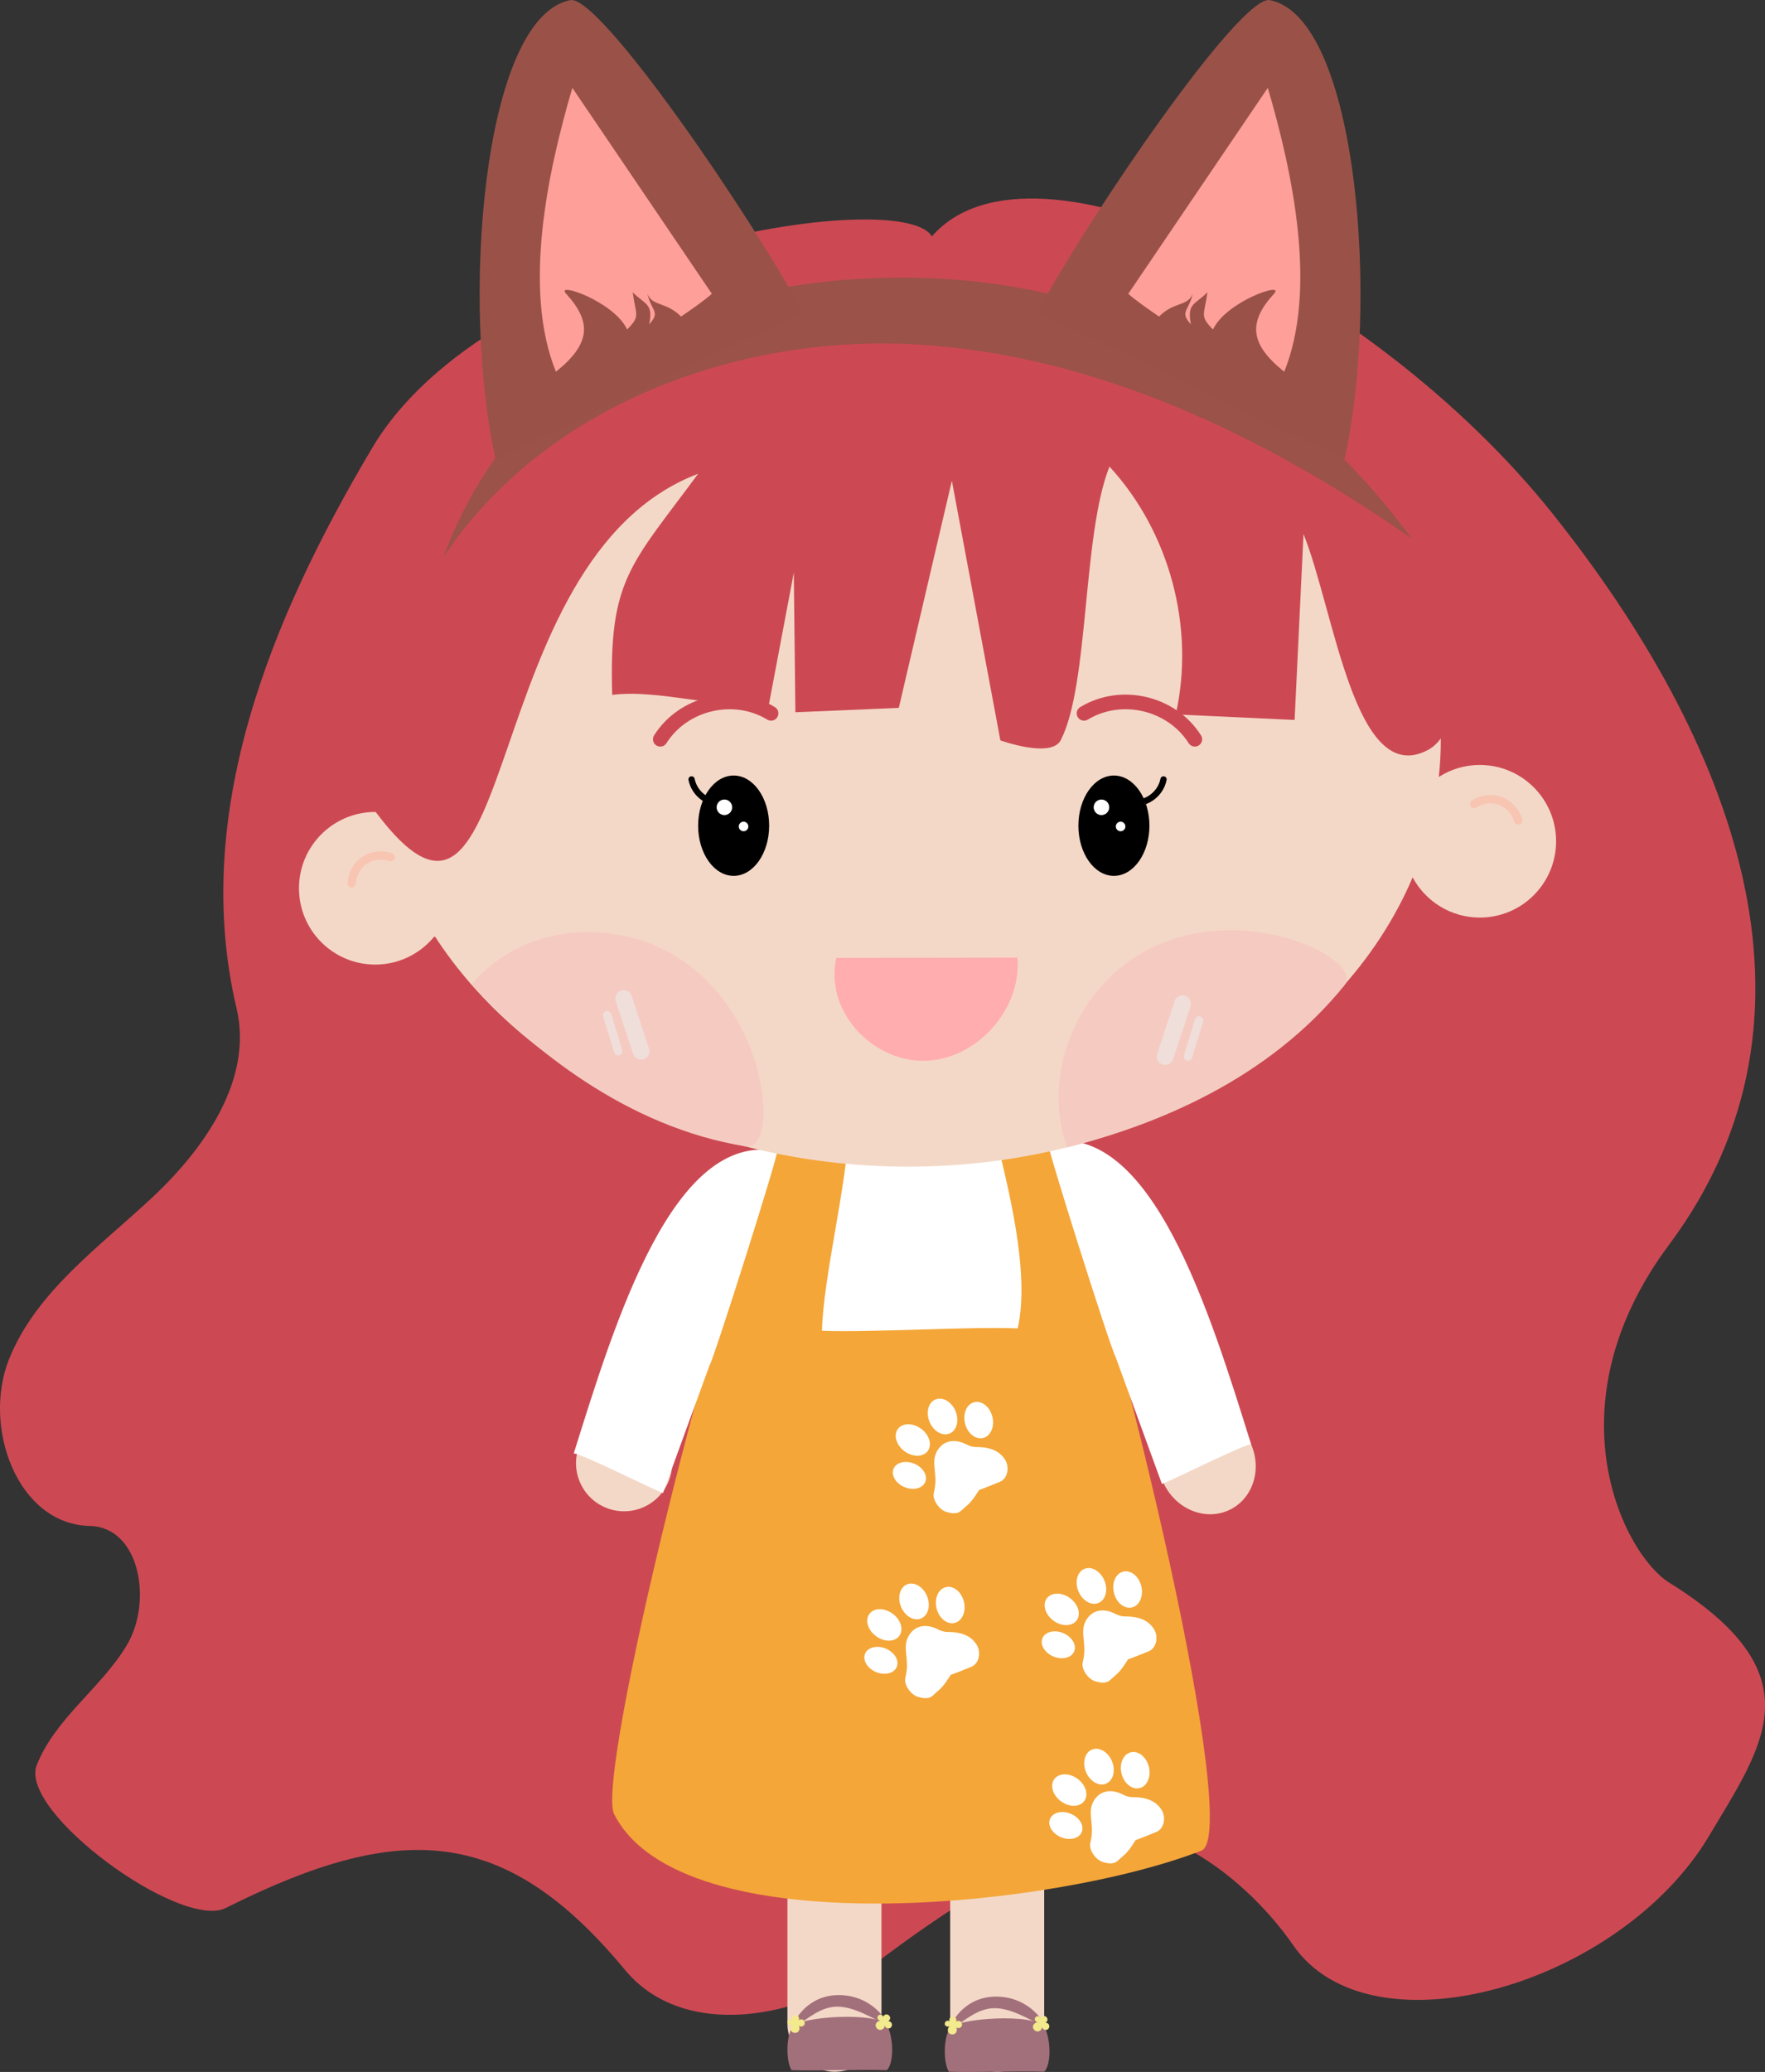 <?xml version="1.0" encoding="UTF-8"?>
<svg xmlns="http://www.w3.org/2000/svg" width="844.77" height="991.07" xmlns:xlink="http://www.w3.org/1999/xlink" viewBox="0 0 844.77 991.07">
  <rect x="0" y="0" width="844.77" height="991.07" fill="#333333" stroke="none"/>
  <defs>
    <style>
      .cls-1 {
        fill: #f4d8c7;
      }

      .cls-1, .cls-2, .cls-3, .cls-4, .cls-5, .cls-6, .cls-7, .cls-8, .cls-9, .cls-10, .cls-11, .cls-12, .cls-13 {
        stroke-width: 0px;
      }

      .cls-14 {
        clip-path: url(#clippath-2);
      }

      .cls-3 {
        fill: #9a5248;
      }

      .cls-4 {
        fill: #f4a638;
      }

      .cls-5, .cls-15, .cls-16, .cls-17, .cls-18, .cls-19 {
        fill: none;
      }

      .cls-6 {
        fill: #ff9f9a;
      }

      .cls-20 {
        clip-path: url(#clippath-1);
      }

      .cls-7 {
        fill: #fff;
      }

      .cls-15 {
        stroke: #cc4953;
        stroke-width: 7px;
      }

      .cls-15, .cls-16 {
        stroke-linejoin: round;
      }

      .cls-15, .cls-16, .cls-17, .cls-18, .cls-19 {
        stroke-linecap: round;
      }

      .cls-8 {
        fill: #a2707b;
      }

      .cls-9 {
        fill: #9b5248;
      }

      .cls-16 {
        stroke: #000;
        stroke-width: 3px;
      }

      .cls-10 {
        fill: #cc4953;
      }

      .cls-17 {
        opacity: .43;
        stroke: #fdac98;
      }

      .cls-17, .cls-18, .cls-19 {
        stroke-miterlimit: 10;
      }

      .cls-17, .cls-19 {
        stroke-width: 4px;
      }

      .cls-21 {
        clip-path: url(#clippath);
      }

      .cls-11 {
        fill: #ffadaf;
      }

      .cls-22 {
        clip-path: url(#clippath-3);
      }

      .cls-12 {
        fill: #f5cbc1;
      }

      .cls-18 {
        stroke-width: 8px;
      }

      .cls-18, .cls-19 {
        stroke: #f0dedb;
      }

      .cls-13 {
        fill: #f3e98d;
      }
    </style>
    <clipPath id="clippath">
      <rect class="cls-5" x="312.52" y="332.25" width="60.03" height="24.86"/>
    </clipPath>
    <clipPath id="clippath-1">
      <rect class="cls-5" x="515.35" y="332.25" width="60.03" height="24.86"/>
    </clipPath>
    <clipPath id="clippath-2">
      <rect class="cls-5" x="329.5" y="371.3" width="19.18" height="14.36"/>
    </clipPath>
    <clipPath id="clippath-3">
      <rect class="cls-5" x="539.21" y="371.3" width="19.18" height="14.36"/>
    </clipPath>
  </defs>
  <g id="Layer_6" data-name="Layer 6">
    <path class="cls-10" d="m178.25,214.07c-48.81,82.06-86.94,175.34-65.02,268.27,7.97,33.79-15.15,66.92-40.53,90.61-25.37,23.69-55.49,44.99-68.38,77.22-12.9,32.23,3.94,78.96,38.65,79.73,24.06.53,30.12,36.24,17.79,56.91s-34.33,35.08-43.17,57.48c-8.83,22.39,68.93,79.11,90.46,68.34,81.91-40.94,132.66-40.95,191.06,29.58,28.13,33.97,84.4,23.7,119.61-2.86,35.2-26.56,50.22-34.34,87.7-57.59,37.48-23.25,87.44,12.43,112.54,48.7,37.05,53.53,156.41,19.3,199.08-52.37,25.97-43.62,51.62-77.11-19.22-121.15-21.23-13.2-57.9-83.93.06-161.59,82.21-110.16,30.07-241.93-55.59-349.43-85.65-107.51-248.72-188.64-297.27-132.83-14.49-24.69-211.53,6.43-267.77,100.98Z"/>
  </g>
  <g id="Layer_10" data-name="Layer 10">
    <rect class="cls-1" x="376.89" y="869.96" width="45" height="121" rx="22.5" ry="22.5"/>
    <rect class="cls-1" x="454.78" y="869.96" width="45" height="121" rx="22.5" ry="22.5"/>
    <path class="cls-8" d="m454.18,990.96c12.89.41,32.71-.41,45.59,0,3.79-3.86,2.95-16.92-.03-21.43-4.44-6.73-41.46-4.19-44.97.48-3.43,4.56-3.21,17.23-.59,20.95Z"/>
    <path class="cls-8" d="m454.93,971.13c16.59-12.53,21.16-14.96,44.7-1.58,2.39,1.36-5.05-14.53-22.93-14.53s-24.03,17.82-21.77,16.12Z"/>
    <path class="cls-13" d="m454.7,968.91c-.57.64-1.74.59-2.25-.09s-.22-1.79.57-2.14,1.83.18,2.01,1c-.79-.56-.92-1.81-.28-2.52s1.93-.71,2.58,0,.52,1.96-.27,2.52c.38-.9,1.62-1.32,2.5-.86s1.19,1.71.63,2.52-1.86.99-2.62.37c.69.91.46,2.35-.47,3.02s-2.4.44-3.08-.48c-.68-.92-.44-2.35.68-3.34Z"/>
    <path class="cls-13" d="m496.98,967.22c-.84.16-1.74-.6-1.73-1.45s.93-1.55,1.76-1.34,1.34,1.26.97,2.02c-.28-.92.38-1.99,1.33-2.16s1.96.63,2.04,1.58-.79,1.86-1.76,1.82c.85-.47,2.09-.05,2.5.85s-.11,2.08-1.05,2.37-2.07-.36-2.29-1.32c-.02,1.14-1.08,2.14-2.22,2.1-1.14-.04-2.17-1.12-2.14-2.26s1.1-2.13,2.59-2.22Z"/>
    <path class="cls-8" d="m378.89,990.22c12.89.41,32.71-.41,45.59,0,3.79-3.86,2.95-16.92-.03-21.43-4.44-6.73-41.46-4.19-44.97.48s-3.21,17.23-.59,20.95Z"/>
    <path class="cls-8" d="m379.63,970.4c16.59-12.53,21.16-14.96,44.7-1.58,2.39,1.36-5.05-14.53-22.93-14.53s-24.03,17.82-21.77,16.12Z"/>
    <path class="cls-13" d="m379.4,968.18c-.57.64-1.74.59-2.25-.09s-.22-1.79.57-2.14,1.83.18,2.01,1c-.79-.56-.92-1.81-.28-2.52s1.93-.71,2.58,0,.52,1.96-.27,2.52c.38-.9,1.62-1.32,2.5-.86s1.19,1.71.63,2.52-1.86.99-2.62.37c.69.91.46,2.35-.47,3.02-.93.67-2.4.44-3.08-.48-.68-.92-.44-2.35.68-3.34Z"/>
    <path class="cls-13" d="m421.68,966.49c-.84.16-1.74-.6-1.73-1.45s.93-1.55,1.76-1.34,1.34,1.26.97,2.02c-.28-.92.38-1.99,1.33-2.16s1.96.63,2.04,1.58-.79,1.86-1.76,1.82c.85-.47,2.09-.05,2.5.85s-.11,2.08-1.05,2.37-2.07-.36-2.29-1.32c-.02,1.14-1.08,2.14-2.22,2.1-1.14-.04-2.17-1.12-2.14-2.26s1.1-2.13,2.59-2.22Z"/>
  </g>
  <g id="Layer_5" data-name="Layer 5">
    <path class="cls-4" d="m373.22,547.3c-27.89,57-88.35,302.55-79.3,320.41,32.17,63.48,210.94,44.83,281.07,17.5,19.78-7.71-37.46-247.9-68.59-335.34"/>
    <path class="cls-7" d="m406.2,539.85c-.6,25.56-12.19,71.11-12.79,96.67,22.42.96,71.27-2.09,93.69-1.13,6.06-26.85-4.68-68.11-11.3-94.99-21.13.78-47.26-1.43-69.6-.54Z"/>
  </g>
  <g id="Layer_7" data-name="Layer 7">
    <ellipse class="cls-7" cx="510.15" cy="873.15" rx="6.07" ry="8.22" transform="translate(-492.21 1007.03) rotate(-67.31)"/>
    <ellipse class="cls-7" cx="511.78" cy="856.31" rx="6.69" ry="8.88" transform="translate(-481.58 764.52) rotate(-53.86)"/>
    <ellipse class="cls-7" cx="526.05" cy="844.95" rx="6.73" ry="8.82" transform="translate(-283.86 266.4) rotate(-22.55)"/>
    <ellipse class="cls-7" cx="543.31" cy="846.75" rx="6.74" ry="8.82" transform="translate(-188.45 156.31) rotate(-13.98)"/>
    <path class="cls-7" d="m543.51,880.17c-1.77,2.87-3.65,5.76-6.3,7.88-2.65,2.12-3.27,4.44-9.51,2.54-3.25-.99-6.63-5.73-5.86-9,.84-3.6.95-5.87.6-9.55-.35-3.68-.93-6.92.8-10.2s5.01-5.68,9.8-4.96c4.16.62,5.08,2.74,9.29,2.74,7.44,0,11.35,2.51,13.59,6.01,2.23,3.5,1.39,9.06-2.5,10.65-3.68,1.5-7.37,3-9.91,3.88Z"/>
    <ellipse class="cls-7" cx="506.52" cy="786.72" rx="6.07" ry="8.22" transform="translate(-414.69 950.59) rotate(-67.31)"/>
    <ellipse class="cls-7" cx="508.16" cy="769.88" rx="6.69" ry="8.88" transform="translate(-413.27 726.14) rotate(-53.86)"/>
    <ellipse class="cls-7" cx="522.42" cy="758.52" rx="6.73" ry="8.82" transform="translate(-250.98 258.4) rotate(-22.55)"/>
    <ellipse class="cls-7" cx="539.68" cy="760.32" rx="6.74" ry="8.82" transform="translate(-167.67 152.88) rotate(-13.98)"/>
    <path class="cls-7" d="m539.88,793.73c-1.77,2.87-3.65,5.76-6.3,7.88-2.65,2.12-3.27,4.44-9.51,2.54-3.25-.99-6.63-5.73-5.86-9,.84-3.6.95-5.87.6-9.55-.35-3.68-.93-6.92.8-10.2,1.73-3.29,5.01-5.68,9.8-4.96,4.16.62,5.08,2.74,9.29,2.74,7.44,0,11.35,2.51,13.59,6.01s1.39,9.06-2.5,10.65c-3.68,1.5-7.37,3-9.91,3.88Z"/>
    <ellipse class="cls-7" cx="421.62" cy="794.15" rx="6.07" ry="8.22" transform="translate(-473.7 876.82) rotate(-67.31)"/>
    <ellipse class="cls-7" cx="423.25" cy="777.31" rx="6.69" ry="8.88" transform="translate(-454.09 660.62) rotate(-53.86)"/>
    <ellipse class="cls-7" cx="437.52" cy="765.95" rx="6.73" ry="8.82" transform="translate(-260.33 226.4) rotate(-22.55)"/>
    <ellipse class="cls-7" cx="454.78" cy="767.74" rx="6.74" ry="8.82" transform="translate(-171.98 132.59) rotate(-13.98)"/>
    <path class="cls-7" d="m454.98,801.16c-1.77,2.87-3.65,5.76-6.3,7.88-2.65,2.12-3.27,4.44-9.51,2.54-3.25-.99-6.63-5.73-5.86-9,.84-3.6.95-5.87.6-9.55-.35-3.68-.93-6.92.8-10.2s5.01-5.68,9.8-4.96c4.16.62,5.08,2.74,9.29,2.74,7.44,0,11.35,2.51,13.59,6.01,2.23,3.5,1.39,9.06-2.5,10.65-3.68,1.5-7.37,3-9.91,3.88Z"/>
    <ellipse class="cls-7" cx="435.25" cy="705.69" rx="6.07" ry="8.22" transform="translate(-383.71 835.06) rotate(-67.31)"/>
    <ellipse class="cls-7" cx="436.89" cy="688.85" rx="6.69" ry="8.88" transform="translate(-377.07 635.35) rotate(-53.86)"/>
    <ellipse class="cls-7" cx="451.15" cy="677.49" rx="6.73" ry="8.82" transform="translate(-225.35 224.86) rotate(-22.55)"/>
    <ellipse class="cls-7" cx="468.41" cy="679.28" rx="6.74" ry="8.82" transform="translate(-150.21 133.26) rotate(-13.98)"/>
    <path class="cls-7" d="m468.61,712.7c-1.77,2.87-3.65,5.76-6.3,7.88-2.65,2.12-3.27,4.44-9.51,2.54-3.25-.99-6.63-5.73-5.86-9,.84-3.6.95-5.87.6-9.55-.35-3.68-.93-6.92.8-10.2,1.73-3.29,5.01-5.68,9.8-4.96,4.16.62,5.08,2.74,9.29,2.74,7.44,0,11.35,2.51,13.59,6.01,2.23,3.5,1.39,9.06-2.5,10.65-3.68,1.5-7.37,3-9.91,3.88Z"/>
  </g>
  <g id="Layer_9" data-name="Layer 9">
    <ellipse class="cls-1" cx="577.69" cy="699.84" rx="22.91" ry="24.86" transform="translate(-250 327.79) rotate(-26.26)"/>
    <path class="cls-7" d="m533.9,648.92c-2.39-3.94-33.55-102.44-32.43-102.66,49.81-9.81,77.58,81.43,97.38,144.67-1.76-1.02-40.63,18.5-42.74,18.85"/>
  </g>
  <g id="Layer_8" data-name="Layer 8">
    <circle class="cls-1" cx="298.7" cy="699.84" r="23" transform="translate(-461.35 663.55) rotate(-64.15)"/>
    <path class="cls-7" d="m339.54,653.27c2.39-3.94,33.55-102.44,32.43-102.66-49.81-9.81-77.58,81.43-97.38,144.67,1.76-1.02,40.63,18.5,42.74,18.85"/>
  </g>
  <g id="Layer_1" data-name="Layer 1">
    <path class="cls-1" d="m708.29,365.89c-7.23,0-13.97,2.11-19.64,5.74.62-5.8.95-11.67.95-17.59,0-112.67-114.17-204-255-204s-255,91.33-255,204c0,11.77,1.26,23.3,3.65,34.52-1.2-.12-2.42-.18-3.65-.18-20.16,0-36.5,16.34-36.5,36.5s16.34,36.5,36.5,36.5c11.5,0,21.76-5.33,28.45-13.64,42.43,65.52,127.95,110.3,226.55,110.3,112.14,0,207.37-57.91,241.52-138.38,6.16,11.45,18.25,19.24,32.16,19.24,20.16,0,36.5-16.34,36.5-36.5s-16.34-36.5-36.5-36.5Z"/>
    <path class="cls-17" d="m705.57,384.55c8.33-5.07,17.96-1.5,21.1,7.82"/>
    <path class="cls-17" d="m168.32,422.53c.76-9.72,9.29-15.44,18.68-12.54"/>
  </g>
  <g id="Ebene_16" data-name="Ebene 16">
    <path class="cls-10" d="m257.57,175.86c-49.87,44.81-117.59,159.43-77.77,212.52,70.18,93.55,46.47-120.89,154.34-161.76-32.49,44.01-42.79,50.46-41.13,105.76,22.6-2.88,52.45,7.25,75.05,4.37,3.96-20.96,7.92-41.92,11.87-62.88.25,22.27.51,44.55.76,66.82,16.5-.7,33-1.39,49.5-2.09,8.46-36.22,16.92-72.44,25.39-108.66,7.74,41.4,23.22,124.2,23.22,124.2,0,0,24.34,8.76,28.9-.1,13.67-26.6,10.27-98.12,23.32-130.86,28.81,31.29,41.05,77.04,31.72,118.54,18.96.88,37.92,1.77,56.89,2.65,1.42-29.64,2.84-59.27,4.26-88.91,14.9,36.98,24.57,122.11,59.67,103.2,22.91-12.34,20.84-89.41-4.23-126.02-43.84-64.02-117.82-106.41-195.22-111.87-77.4-5.46-177.12,10.69-226.54,55.09Z"/>
  </g>
  <g id="Layer_2" data-name="Layer 2">
    <ellipse class="cls-2" cx="533.14" cy="394.95" rx="17" ry="24"/>
    <ellipse class="cls-2" cx="351.14" cy="394.95" rx="17" ry="24"/>
    <path class="cls-11" d="m400.28,458.18c28.89-.05,57.77-.09,86.66-.14,2.26,24.92-19.92,49.29-44.95,49.37-25.03.08-47.37-24.14-41.71-49.23Z"/>
  </g>
  <g id="Layer_3" data-name="Layer 3">
    <path class="cls-12" d="m510.73,548.84c43.11-10.8,96.3-32.57,132.7-77.47,11.59-14.3-65.83-49.56-112.61-3.64-20.97,20.58-30.19,53.27-20.08,81.11Z"/>
    <path class="cls-12" d="m225.71,470.83c28.17,30.57,74.21,68.35,131.27,77.52,18.17,2.92,10.15-81.77-52.98-99.44-28.3-7.92-59.19-.72-78.29,21.91Z"/>
    <line class="cls-18" x1="565.98" y1="480.12" x2="557.68" y2="505.34"/>
    <line class="cls-19" x1="573.91" y1="488.12" x2="568.61" y2="505.34"/>
    <line class="cls-18" x1="298.52" y1="477.59" x2="306.82" y2="502.8"/>
    <line class="cls-19" x1="290.59" y1="485.59" x2="295.89" y2="502.8"/>
  </g>
  <g id="Layer_4" data-name="Layer 4">
    <path class="cls-9" d="m212.17,266.61c47.72-71.92,139.27-106.55,225.45-101.9,86.19,4.65,167.31,43.52,238.1,92.91-63.25-85.79-150.72-126.02-248.44-124.8-97.72,1.22-181.28,42.17-215.11,133.8Z"/>
    <path class="cls-3" d="m496.65,149.26C520.04,105.11,593.68-2.81,607.82.06c42.39,8.6,52.39,146.54,35.66,219.78"/>
    <path class="cls-6" d="m540.02,140.53c22.26-32.83,44.51-65.67,66.77-98.5,11.97,40.71,23.77,96.44,7.87,135.78-16.67-13.34-17.28-23.78-4.88-37.31,5.62-6.14-23.18,3.82-29.19,17.11-6.59-6.59-4.15-6.82-2.68-17.81-6.07,6.07-9.88,5.22-7.91,15.33-5.54-6.04-1.11-6.17.88-14.61-2.52,6.2-8.84,3.59-16.14,10.89-5.48-3.78-10.97-7.56-14.71-10.87Z"/>
    <path class="cls-3" d="m384.08,149.26C360.69,105.11,287.05-2.81,272.91.06c-42.39,8.6-52.39,146.54-35.66,219.78"/>
    <path class="cls-6" d="m340.71,140.53c-22.26-32.83-44.51-65.67-66.77-98.5-11.97,40.71-23.77,96.44-7.87,135.78,16.67-13.34,17.28-23.78,4.88-37.31-5.62-6.14,23.18,3.82,29.19,17.11,6.59-6.59,4.15-6.82,2.68-17.81,6.07,6.07,9.88,5.22,7.91,15.33,5.54-6.04,1.11-6.17-.88-14.61,2.52,6.2,8.84,3.59,16.14,10.89,5.48-3.78,10.97-7.56,14.71-10.87Z"/>
  </g>
  <g id="Ebene_12" data-name="Ebene 12">
    <g>
      <g id="_Gespiegelt_wiederholen_" data-name="&amp;lt;Gespiegelt wiederholen&amp;gt;">
        <g class="cls-21">
          <path class="cls-15" d="m316.02,353.61c11.07-17.5,35.28-23.16,53.03-12.4"/>
        </g>
      </g>
      <g id="_Gespiegelt_wiederholen_-2" data-name="&amp;lt;Gespiegelt wiederholen&amp;gt;">
        <g class="cls-20">
          <path class="cls-15" d="m571.87,353.61c-11.07-17.5-35.28-23.16-53.03-12.4"/>
        </g>
      </g>
    </g>
  </g>
  <g id="Ebene_18" data-name="Ebene 18">
    <g>
      <g id="_Gespiegelt_wiederholen_-3" data-name="&amp;lt;Gespiegelt wiederholen&amp;gt;">
        <g class="cls-14">
          <path class="cls-16" d="m347.18,383.96c-7.36,1.29-14.75-3.81-16.18-11.16"/>
        </g>
      </g>
      <g id="_Gespiegelt_wiederholen_-4" data-name="&amp;lt;Gespiegelt wiederholen&amp;gt;">
        <g class="cls-22">
          <path class="cls-16" d="m540.71,383.96c7.36,1.29,14.75-3.81,16.18-11.16"/>
        </g>
      </g>
    </g>
  </g>
  <g id="Ebene_14" data-name="Ebene 14">
    <g>
      <g>
        <circle class="cls-7" cx="346.72" cy="386.15" r="3.72"/>
        <circle class="cls-7" cx="355.89" cy="395.32" r="2.29"/>
      </g>
      <g>
        <circle class="cls-7" cx="527.18" cy="386.15" r="3.72"/>
        <circle class="cls-7" cx="536.35" cy="395.32" r="2.29"/>
      </g>
    </g>
  </g>
</svg>